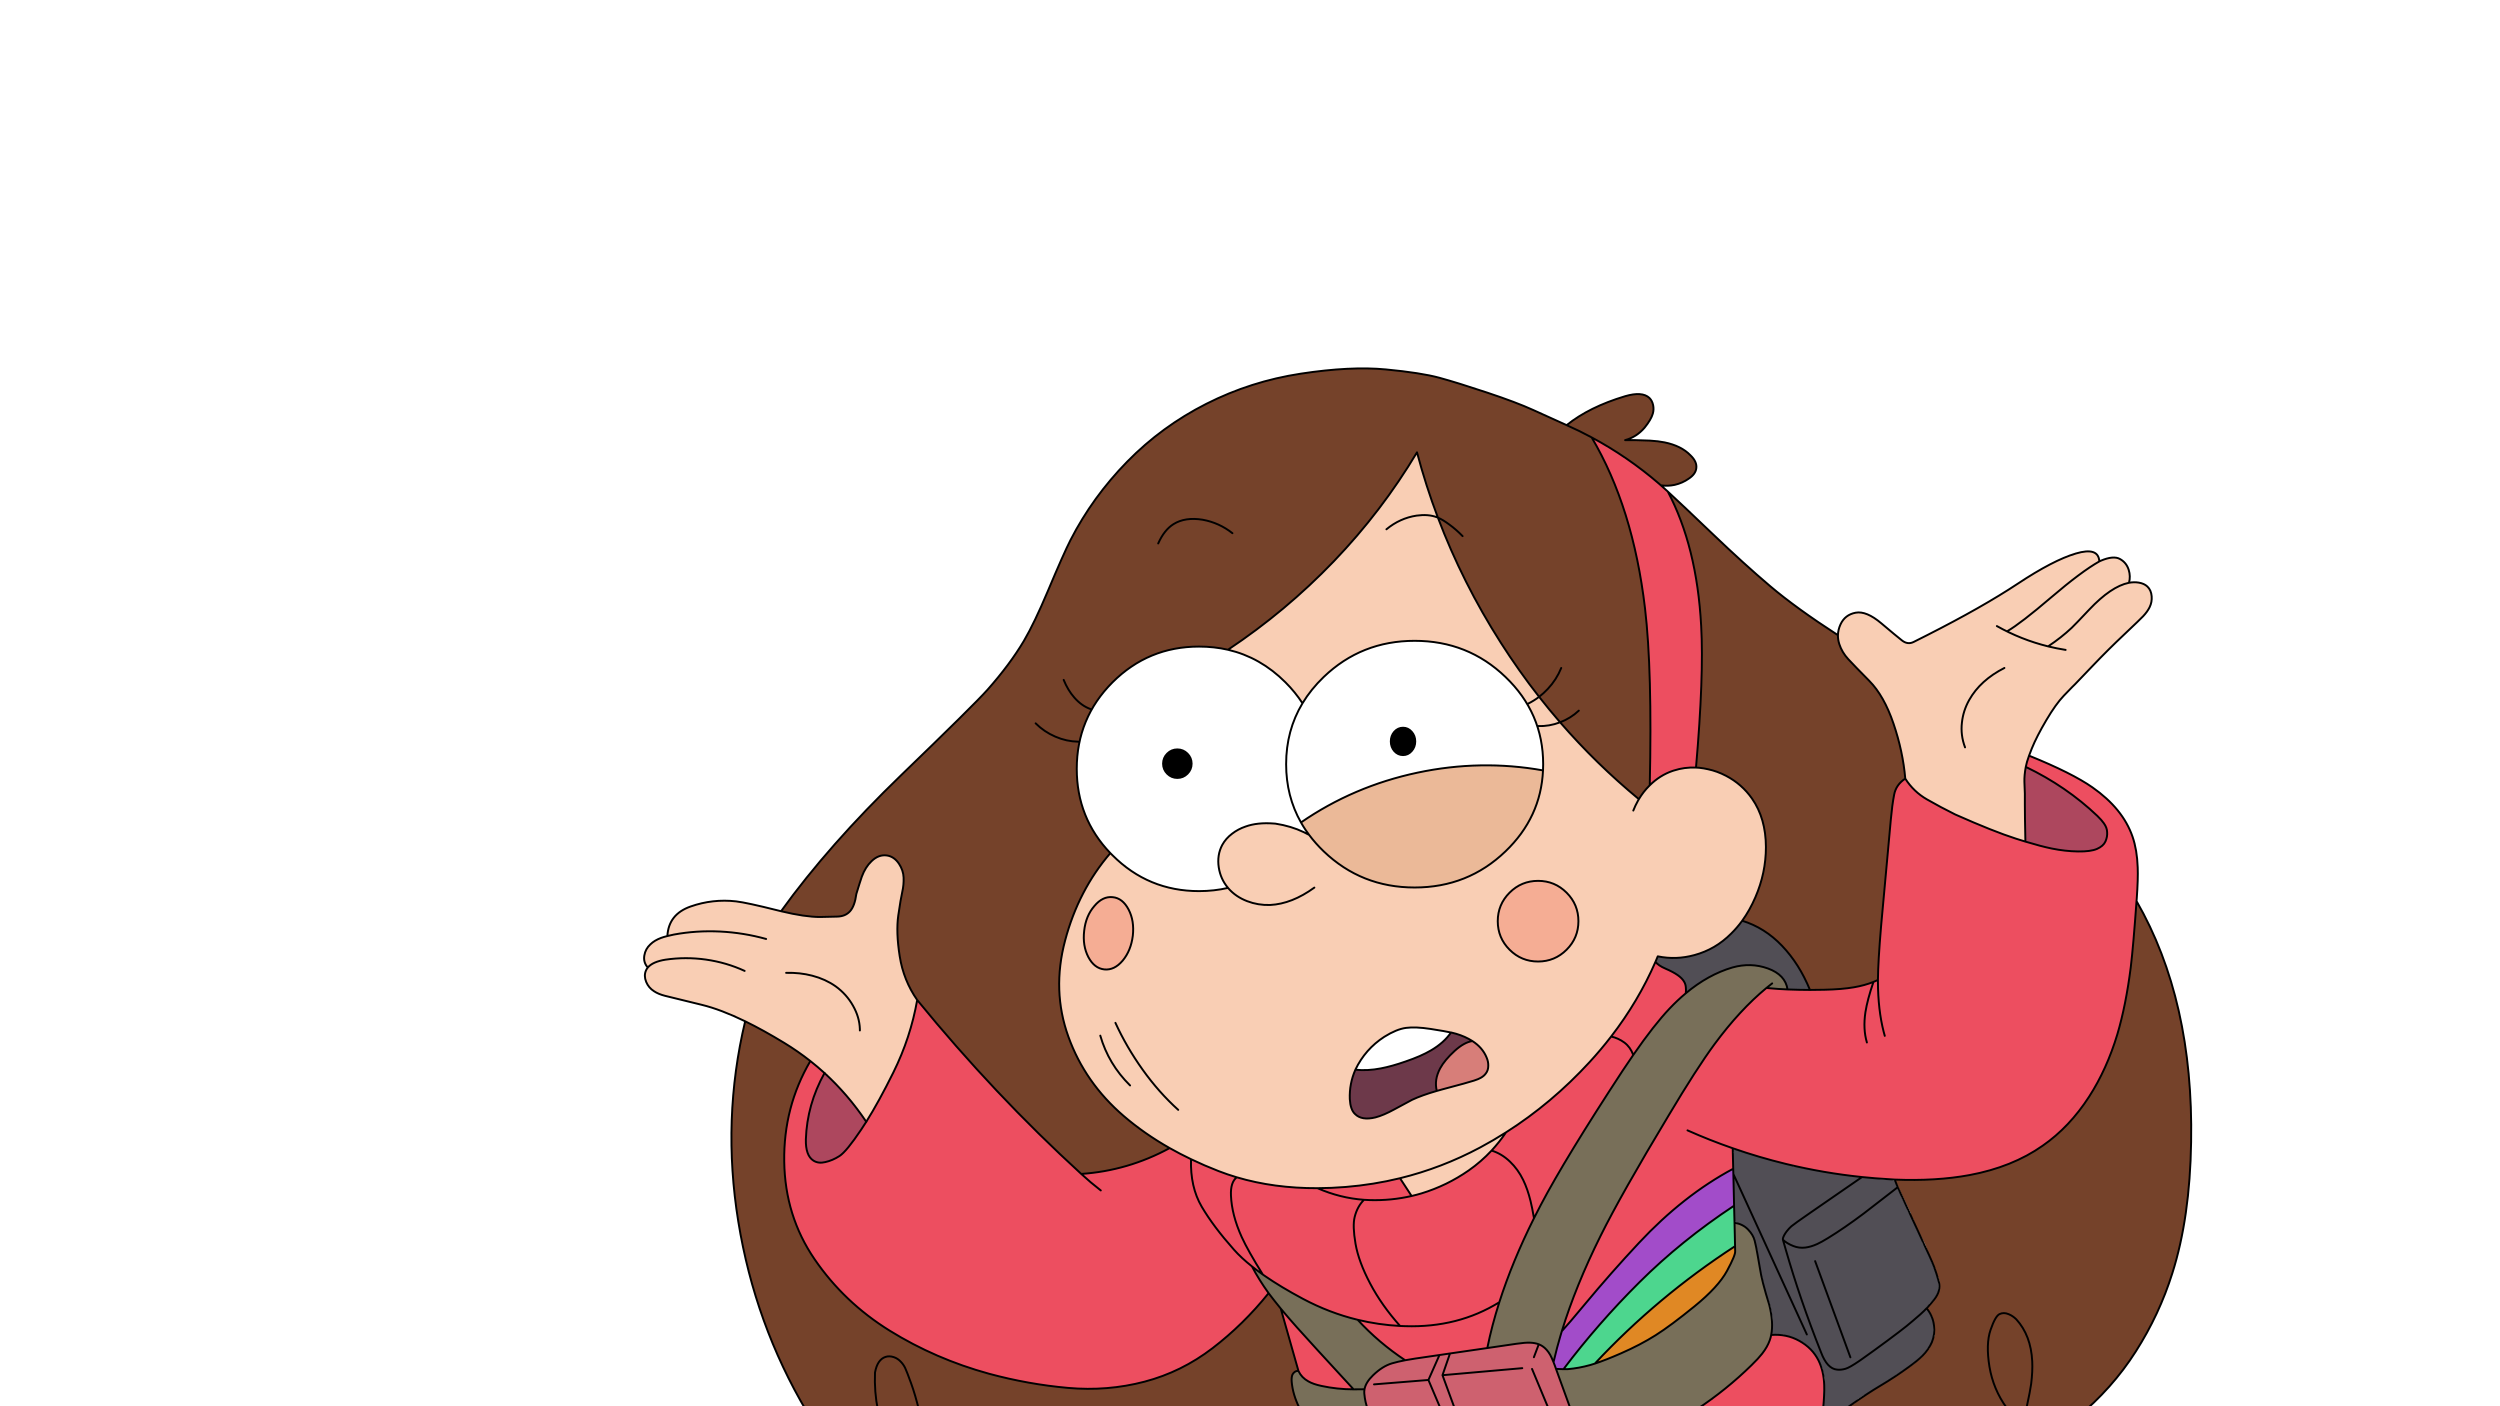 
<svg xmlns="http://www.w3.org/2000/svg" version="1.1" xmlns:xlink="http://www.w3.org/1999/xlink" preserveAspectRatio="none" x="0px" y="0px" width="1280px" height="720px" viewBox="0 0 1280 720">
<rect x="0" y="0" width="1280" height="720" fill="#333333" stroke="none"/>
<defs>
<g id="Layer2_0_FILL">
<path fill="#FFFFFF" stroke="none" d="
M 1280 720
L 1280 0 0 0 0 720 1280 720 Z"/>
</g>

<g id="Layer1_0_FILL">
<path fill="#AD475E" stroke="none" d="
M 422.15 549.4
Q 413.2 565.5 412.6 583.35 412.4 591.65 416.5 594.25 419.05 595.85 422.5 595 426.196 594.205 429.8 591.9 433.41 589.583 440.95 578.25 442.228 576.403 443.5 574.35 434.133 560.368 422.15 549.4
M 1063.9 435.95
Q 1070.468 436.054 1073.7 434.6 1076.931 433.195 1078 430.8 1079.056 428.402 1078.85 426 1078.8 423.8 1077.2 421.55 1076.15 420 1073.85 417.75 1058 402.65 1037.2 392.65 1036.393 397.026 1036.5 400.35 1036.704 406.14 1036.7 406.35 1036.736 406.569 1036.7 411.95 1036.717 417.375 1037 430.9 1045.124 433.356 1050.5 434.45 1057.394 435.85 1063.9 435.95 Z"/>

<path fill="#F9CEB4" stroke="none" d="
M 454.1 438
Q 449.85 437.4 446.2 440.95 443.05 443.95 441.25 448.85 440.25 451.75 438.45 457.7 437.634 463.864 435.2 466.55 432.812 469.24 428.5 469.3 424.246 469.353 419.85 469.5 412.148 469.5 399.9 466.55 399.11 466.353 398.3 466.15 382.4 462.15 376.85 461.5 364.9 460.154 353.6 464.1 342.291 468.097 341.7 479.25 339.782 479.729 338.5 480.2 335.1 481.45 333 483.5 330.45 485.85 329.9 489.2 329.3 492.75 331.65 495.35 331.106 496.062 330.75 496.85 329.55 499.55 330.85 502.75 332.1 505.75 334.85 507.5 337.1 509 340.45 509.85 342.294 510.305 359.3 514.45 369.089 516.859 381.5 522.9 390.796 527.424 401.55 533.95 408.548 538.24 414.9 543.25 418.634 546.2 422.15 549.4 434.133 560.368 443.5 574.35 450.011 564.006 457.4 549.05 466.25 531.186 469.6 512 462.588 501.948 460.65 489.6 458.698 477.249 459.9 468.65 461.163 460.113 461.95 456.55 462.786 453.036 462.65 449.3 462.504 445.605 460.25 442.2 457.8 438.55 454.1 438
M 725.5 231.6
Q 707.5 261.75 682.9 287.4 658.31 312.989 628.7 332.65 645.318 336.518 658.15 349.35 663.217 354.417 666.85 360.05 671.205 352.89 677.75 346.6 697.05 328.1 724.3 328.1 751.55 328.1 770.8 346.6 790.1 365.1 790.1 391.25 790.1 392.86 790 394.45 788.911 418.539 770.8 435.9 751.55 454.4 724.3 454.4 697.05 454.4 677.75 435.9 673.558 431.872 670.25 427.45 668.956 426.757 667.6 426.1 661.086 422.949 653 421.7 652.621 421.666 652.25 421.65 643.781 420.997 637.7 423.2 633.9 424.5 630.85 426.85 627.6 429.3 625.8 432.6 623.05 437.75 624 444.1 624.925 450.089 628.75 454.6 621.664 456.25 613.9 456.25 587.95 456.25 569.6 437.9 569.048 437.348 568.5 436.8 552.192 455.746 545.35 481.45 538.506 507.203 547 530.8 555.545 554.399 575.35 571.4 585.89 580.451 598.85 587.8 604.137 590.793 609.8 593.5 616.538 596.735 623.85 599.55 628.434 601.355 633.2 602.75 652.281 608.427 674.55 608.35 681.626 608.327 689 607.7 703.227 606.569 716.8 603.25
L 722.75 612.35
Q 725.321 611.758 727.85 611 740.8 607.05 752 599.25 758.359 594.793 763.65 589.1 767.685 584.778 771.1 579.75 794.411 564.956 813.85 543.75 819.737 537.398 824.9 530.7 838.783 512.708 847.6 492.45 848.194 491.053 848.75 489.65 858.18 491.576 867.55 489 878.3 486.1 886.35 478 889.37 475.039 891.95 471.5 891.974 471.46 892 471.4 895.876 466.075 898.75 459.4 904.15 446.95 904.15 433.7 904.1 419 897.05 408.9 891.85 401.45 883.7 397.2 879.2 394.85 874.5 393.85 872.3 393.35 870 393.1 869.175 393.027 868.35 393 862.454 392.743 857.05 394.5 856.7 394.6 856.4 394.7 849.844 396.951 844.65 402.05 844.563 402.186 844.45 402.3 841.358 405.392 839.1 409.15 817.223 391.098 798.75 369.8 793.245 363.444 788 356.75 777.644 343.537 768.45 329.15 748.831 298.43 736.2 265 730.011 248.64 725.5 231.6
M 808.15 471.65
Q 808.15 480.2 802.1 486.25 796.05 492.3 787.5 492.3 778.95 492.3 772.9 486.25 766.85 480.2 766.85 471.65 766.85 463.1 772.9 457.05 778.95 451 787.5 451 796.05 451 802.1 457.05 808.15 463.1 808.15 471.65
M 708.75 530.85
Q 715.055 526.903 719.9 526.25 724.784 525.637 732.5 526.8 740.224 528.023 742.9 528.65
L 742.9 528.6
Q 743.006 528.643 743.05 528.65 748.066 529.801 751.95 531.9 752.958 532.434 753.85 533 759.019 536.337 761.1 541.35 762.05 543.5 762 545.65 762 548 760.75 549.6 759.8 550.95 758.05 551.9 756.9 552.55 754.75 553.25 752.1 554.15 738.7 557.7 737.128 558.123 735.65 558.55 727.916 560.789 723 563.1
L 713.8 568.05
Q 708.3 571.05 704.25 572.1 697.2 573.85 693.75 570.35 691.4 568.15 691.1 562.75 690.799 554.888 693.95 547.7 699 537.15 708.75 530.85
M 580 479.1
Q 579.05 486.75 574.8 491.85 570.55 496.85 565.45 496.35 560.3 495.8 557.25 490.05 554.2 484.2 555.1 476.55 555.95 468.9 560.3 463.9 564.55 458.8 569.7 459.35 574.8 459.85 577.85 465.7 580.85 471.45 580 479.1
M 1074.85 287.45
Q 1074.458 279.941 1062.8 283.4 1051.198 286.855 1033.1 298.85 1014.997 310.839 986.6 325.25 982.771 327.208 979.75 328.7 976.719 330.195 973.8 327.9 970.886 325.606 963.25 319.15 955.602 312.682 950.1 313.7 944.604 314.732 942.3 319.7 941.085 322.438 941 325.2 940.975 327.508 941.75 329.85 943.096 333.997 946.3 337.45 949.511 340.959 957.05 348.6 964.635 356.243 969.45 370.5 974.316 384.747 975.5 398.65 979.754 405.353 986.6 409.3 993.485 413.245 1001.05 417 1020.749 425.753 1032.15 429.4 1034.698 430.205 1037 430.9 1036.717 417.375 1036.7 411.95 1036.736 406.569 1036.7 406.35 1036.704 406.14 1036.5 400.35 1036.393 397.026 1037.2 392.65 1037.596 390.44 1038.85 386.9 1039.488 385.198 1040.3 383.2 1042.806 377.025 1047.7 368.7 1052.566 360.499 1056.65 356.2 1060.737 351.949 1060.95 351.75 1061.167 351.607 1062.35 350.35 1063.585 349.138 1071.45 340.85 1079.354 332.604 1087.7 324.75 1096.05 316.85 1097.3 315.5 1099.5 313.15 1100.6 310.9 1101.9 308.25 1101.65 305.3 1101.4 302.15 1099.45 300.3 1097.8 298.75 1095.05 298.3 1092.699 297.908 1090.05 298.35 1090.927 295.071 1089.9 291.75 1088.741 288.047 1085.4 286.2 1082.053 284.351 1075.6 287.1 1075.222 287.265 1074.85 287.45 Z"/>

<path fill="#75422A" stroke="none" d="
M 954 714.95
Q 953.1 715.65 952.55 715.95 951.65 716.4 951.2 716.6 951.066 716.68 950.95 716.75 950.512 717.238 950.25 717.5 950.156 717.594 950 717.7 949.865 718.001 949.8 718.25
L 947.55 719.45
Q 946.015 720.541 944.4 721.7
L 1063.4 725.8
Q 1081.4 711 1093.5 692 1105.6 673.05 1112.25 651.85 1121.25 623.45 1121.85 584.75 1123.149 512.089 1093.9 461.35 1092.273 484.178 1090.95 495.2 1088.5 514.6 1084.1 529.5 1078.7 547.4 1069.65 561.45 1059.6 577.05 1045.85 586.6 1030.3 597.55 1008.35 601.65 991.298 604.806 970.1 603.95
L 978.3 621.15
Q 978.158 621.799 978.45 622.5 978.461 622.529 978.45 622.55 978.62 622.917 979 623.45 979.198 623.7 979.45 624 979.75 624.5 979.9 625.15 981.2 628.8 983.05 632.15
L 985.35 636.35
Q 986.05 637.8 986.5 639.15
L 987.15 641.2
Q 987.395 641.924 987.65 642.55 987.629 642.721 987.6 642.85 987.853 643.433 988.1 644.1 988.232 644.23 988.35 644.3 988.777 645.281 989.2 646 989.495 646.464 989.75 646.75 989.757 647.643 990.35 648.55 990.85 649.45 990.9 649.6
L 990.95 650.5
Q 991.05 651.4 991.9 653.05 992.8 654.7 992.9 655.6 993 656.15 993 657.15
L 993.2 659.05
Q 993.259 659.793 993.3 660.2 993.318 660.225 993.3 660.25 992.714 660.978 992.2 661.75 992.133 661.964 992.05 662.15 991.7 663 990.95 664.05 990.767 664.444 990.6 664.85
L 990.15 665.8
Q 989.9 666.2 989.2 666.8
L 988.2 667.75
Q 987.45 668.5 987.3 668.75 986.85 669.35 986.95 670.05 987.05 670.65 987.85 671.65
L 988.25 672.5
Q 988.45 672.85 988.95 673.4 989.3 673.95 989.45 674.65 990.6 678.4 990.45 682.2 990.398 683.219 990.5 683.9 990.355 684.139 990.2 684.45 989.975 684.953 989.7 685.6 989.383 686.987 988.8 688.05 988.72 688.201 988.6 688.35 988.271 689.253 987.9 690.25
L 987.85 690.3
Q 987.636 690.441 987.25 690.75
L 986.4 691.55
Q 985.7 692.25 985.05 693.15 984.6 693.7 984.4 694.15 984.331 694.338 984.3 694.5 983.519 695.121 982.3 696.25 980.8 697.6 980.1 698.15 978.6 699.35 977.3 700.1
L 963.5 708.9
Q 963.269 709.025 963.05 709.15 961.35 710.45 960.4 710.95
L 959.6 711.4 958.9 711.95
Q 958.1 712.5 956.45 713.45 954.75 714.4 954 714.95
M 655.75 670
Q 652.435 665.967 649.5 662.1 636.615 678.168 620.75 690.3 604.936 702.439 585.95 707.4 567.017 712.409 546.75 710.6 526.544 708.797 506.35 703.35 478.896 695.799 455.5 681.3 432.163 666.803 417.05 644.7 401.933 622.596 401.5 594.7 401.115 566.804 414.9 543.25 408.548 538.24 401.55 533.95 390.796 527.424 381.5 522.9 369.526 573.162 378 625.4 386.5 677.9 413.05 722.7
L 665.35 721
Q 661.9 714 661.35 707.5 661.15 705.2 661.75 703.75 662.25 702.85 663 702.35 663.85 701.8 664.8 701.95
L 655.75 670
M 854.1 251.85
Q 853.995 251.754 853.9 251.65 868.8 279.75 871 320.5 872.431 346.108 868.35 393 869.175 393.027 870 393.1 872.3 393.35 874.5 393.85 879.2 394.85 883.7 397.2 891.85 401.45 897.05 408.9 904.1 419 904.15 433.7 904.15 446.95 898.75 459.4 895.876 466.075 892 471.4 903.518 474.95 912.35 484.2 921.244 493.5 926.7 506.85 930.437 506.844 934.1 506.75 943.1 506.55 949.15 505.5 954.687 504.549 959.2 502.75 960.388 502.274 961.5 501.75 961.572 492.402 963.1 474.35 966.5 437.85 968.1 419.6 968.746 412.355 969.8 406.85 970.785 401.741 975.5 398.65 974.316 384.747 969.45 370.5 964.635 356.243 957.05 348.6 949.511 340.959 946.3 337.45 943.096 333.997 941.75 329.85 940.975 327.508 941 325.2 919.635 311.379 906.3 300.1 893.012 288.816 877 273.5 861.046 258.245 854.1 251.85
M 709.55 189.15
Q 691.515 187.432 665.95 191.3 640.429 195.222 617.65 206.75 594.868 218.283 577.15 236.35 559.444 254.405 548.1 276.5 544.65 283.25 536.55 302.5 529.6 319 524.25 328.1 517.15 340.1 505.6 353.15 498.549 361.047 461.45 396.8 424.352 432.609 399.9 466.55 412.148 469.5 419.85 469.5 424.246 469.353 428.5 469.3 432.812 469.24 435.2 466.55 437.634 463.864 438.45 457.7 440.25 451.75 441.25 448.85 443.05 443.95 446.2 440.95 449.85 437.4 454.1 438 457.8 438.55 460.25 442.2 462.504 445.605 462.65 449.3 462.786 453.036 461.95 456.55 461.163 460.113 459.9 468.65 458.698 477.249 460.65 489.6 462.588 501.948 469.6 512 509.07 560.366 553.6 601.05 577.475 599.43 598.85 587.8 585.89 580.451 575.35 571.4 555.545 554.399 547 530.8 538.506 507.203 545.35 481.45 552.192 455.746 568.5 436.8 551.3 418.817 551.3 393.65 551.3 367.7 569.6 349.35 587.95 331.05 613.9 331.05 621.654 331.05 628.7 332.65 658.31 312.989 682.9 287.4 707.5 261.75 725.5 231.6 730.011 248.64 736.2 265 748.831 298.43 768.45 329.15 777.644 343.537 788 356.75 793.245 363.444 798.75 369.8 817.223 391.098 839.1 409.15 841.358 405.392 844.45 402.3 844.563 402.186 844.65 402.05 845.996 343.175 842.25 311.5 836.15 259.75 814.9 223.95 833.346 233.814 849.45 247.7 849.911 248.092 850.35 248.45 853.841 249.017 857.45 248.25 861.4 247.35 864.6 245.1 868.15 242.75 868.5 239.75 868.95 236.4 865.5 233.1 860.8 228.25 852.25 226.5 849.05 225.85 844.85 225.6 843.7 225.55 837.35 225.35
L 832.05 225.35
Q 837.911 223.77 842 219 845.4 214.8 846.25 211.75 846.85 209.6 846.4 207.45 845.95 205.2 844.5 203.75 840.85 200.3 832.1 202.85 813.708 208.358 802.1 217.65 793.325 213.72 784.95 209.9 776.408 206.002 761.35 201 746.347 195.993 736.95 193.4 727.591 190.866 709.55 189.15 Z"/>

<path fill="#E08824" stroke="none" d="
M 888.4 640.5
L 888.35 638.05
Q 848.6 663.85 816.55 698.15 821.854 696.453 829.9 692.9 839.937 688.539 847.7 683.6 855.453 678.718 867.6 668.8 879.757 658.933 884.2 650.7 888.679 642.468 888.4 640.5 Z"/>

<path fill="#ED4E60" stroke="none" d="
M 911.05 683.45
Q 910.201 683.605 909.75 683.65 908.8 683.85 908.25 683.65 908.007 683.569 907.8 683.45 907.326 683.462 906.85 683.5 906.567 684.941 906.1 686.25 904.9 689.65 902.2 693.1 900.3 695.55 896.75 699 883.95 711.55 868.75 721.6
L 933.4 721.6
Q 933.474 720.862 933.55 720.15
L 933.55 720.1 933.5 720.05 933.4 719.8 933.3 719.4 933.25 719.35 933.3 718.9
Q 933.35 718.9 933.35 718.85
L 933.3 718.65
Q 933.5 718.65 933.35 718.5
L 933.45 718.4
Q 933.546 718.066 933.7 717.85 933.566 717.407 933.5 716.65 933.35 714.5 933.75 712.25 933.975 711.276 934 710.65 934.027 709.873 934 709.15 933.75 702 931.1 696.6 930.438 695.277 929.6 694.05 928.823 692.873 927.85 691.8 925.176 688.694 921.3 686.55 919.695 685.65 918 685 917.816 684.954 917.6 684.9 916.324 684.529 915.6 684.2 913.39 683.643 911.05 683.45
M 656.55 670.95
Q 656.151 670.471 655.75 670
L 664.8 701.95
Q 666.4 705.35 669.85 707.25 672.35 708.7 676.6 709.6 684.605 711.344 693.05 711.35
L 674.35 691
Q 662.35 677.95 656.55 670.95
M 854.85 516.35
Q 858.916 512.07 863.1 508.55 863.109 507.952 863.15 507.6 863.259 507.203 863.15 505.55 863.043 503.895 862.25 502.6 861.254 500.849 858.9 499.2 856.587 497.602 852.8 495.95 849.018 494.347 847.6 492.45 838.783 512.708 824.9 530.7 819.737 537.398 813.85 543.75 794.411 564.956 771.1 579.75 767.685 584.778 763.65 589.1 758.359 594.793 752 599.25 740.8 607.05 727.85 611 725.321 611.758 722.75 612.35
L 716.8 603.25
Q 703.227 606.569 689 607.7 681.626 608.327 674.55 608.35 652.281 608.427 633.2 602.75 628.434 601.355 623.85 599.55 616.538 596.735 609.8 593.5 604.137 590.793 598.85 587.8 577.475 599.43 553.6 601.05 509.07 560.366 469.6 512 466.25 531.186 457.4 549.05 450.011 564.006 443.5 574.35 442.228 576.403 440.95 578.25 433.41 589.583 429.8 591.9 426.196 594.205 422.5 595 419.05 595.85 416.5 594.25 412.4 591.65 412.6 583.35 413.2 565.5 422.15 549.4 418.634 546.2 414.9 543.25 401.115 566.804 401.5 594.7 401.933 622.596 417.05 644.7 432.163 666.803 455.5 681.3 478.896 695.799 506.35 703.35 526.544 708.797 546.75 710.6 567.017 712.409 585.95 707.4 604.936 702.439 620.75 690.3 636.615 678.168 649.5 662.1 644.589 655.223 640.95 648.35 643.572 650.463 646.55 652.55 646.9 652.801 647.2 653 647.389 653.139 647.55 653.25 655.87 659.008 667.1 665 680.629 672.207 695.1 675.7 705.883 687.461 719.45 696.45 721.83 695.989 724.5 695.6
L 761.5 690.2
Q 763.829 678.724 767.65 666.75 774.278 645.979 785.4 623.7 787.102 620.324 788.9 616.9 801.6 592.75 830.75 548.25 833.573 543.975 836.2 540.15 846.918 524.682 854.85 516.35
M 850.35 248.45
Q 849.911 248.092 849.45 247.7 833.346 233.814 814.9 223.95 836.15 259.75 842.25 311.5 845.996 343.175 844.65 402.05 849.844 396.951 856.4 394.7 856.7 394.6 857.05 394.5 862.454 392.743 868.35 393 872.431 346.108 871 320.5 868.8 279.75 853.9 251.65 852.141 250.04 850.35 248.45
M 1038.85 386.9
Q 1037.596 390.44 1037.2 392.65 1058 402.65 1073.85 417.75 1076.15 420 1077.2 421.55 1078.8 423.8 1078.85 426 1079.056 428.402 1078 430.8 1076.931 433.195 1073.7 434.6 1070.468 436.054 1063.9 435.95 1057.394 435.85 1050.5 434.45 1045.124 433.356 1037 430.9 1034.698 430.205 1032.15 429.4 1020.749 425.753 1001.05 417 993.485 413.245 986.6 409.3 979.754 405.353 975.5 398.65 970.785 401.741 969.8 406.85 968.746 412.355 968.1 419.6 966.5 437.85 963.1 474.35 961.572 492.402 961.5 501.75 960.388 502.274 959.2 502.75 954.687 504.549 949.15 505.5 943.1 506.55 934.1 506.75 930.437 506.844 926.7 506.85 921.048 506.833 915.2 506.6 910.616 506.425 904.4 505.85 890.72 517.169 877.85 534.6 868.7 547 854.35 571.1 830.2 611.2 819.45 632.85 806.754 658.386 799.65 681.55 803.029 677.912 811.55 667.6 824.8 651.7 839.15 636.35 861.85 612.05 887.4 598.4
L 887.25 592.1 887.2 591.15 887.15 588.95 887.15 588.8
Q 887.15 588.721 887.15 588.65
L 887.15 587.9
Q 888.125 588.24 889.1 588.55 889.283 588.571 889.4 588.6 889.591 588.664 889.65 588.75 893.051 589.914 896.45 590.95 899.33 591.787 902.35 592.7
L 904.65 593.35
Q 905.816 593.703 906.95 594
L 907.75 594.25
Q 910.619 594.999 913.45 595.7 914.889 595.991 915.6 596.2 915.685 596.233 915.75 596.25 921.104 597.538 926.45 598.6
L 927.15 598.6
Q 927.85 598.6 928.15 598.65 928.95 598.8 929.5 599.15 929.537 599.175 929.55 599.2 932.171 599.686 934.75 600.1
L 938.7 600.75
Q 939.106 600.812 939.5 600.85
L 944.1 601.55
Q 948.722 602.171 953.35 602.65
L 953.4 602.65
Q 956.45 602.75 958.05 603
L 959.05 603.2
Q 963.084 603.524 967.1 603.75 968.44 603.822 970.1 603.95 991.298 604.806 1008.35 601.65 1030.3 597.55 1045.85 586.6 1059.6 577.05 1069.65 561.45 1078.7 547.4 1084.1 529.5 1088.5 514.6 1090.95 495.2 1092.273 484.178 1093.9 461.35 1093.966 460.73 1094 460.25 1094.75 449.85 1094.5 444.1 1094.2 435.15 1091.85 428.35 1086.9 414.05 1071.35 403.15 1060.95 395.85 1038.85 386.9 Z"/>

<path fill="#4DD68E" stroke="none" d="
M 800.5 701
Q 801.603 701.038 802.75 701 808.445 700.501 814.15 698.9 815.287 698.59 816.55 698.15 848.6 663.85 888.35 638.05
L 888.05 626.6 888 624.9 887.85 617.9
Q 887.854 617.6 887.85 617.3 860.855 635.161 839.45 656.4 818.087 677.696 800.5 701 Z"/>

<path fill="#786F59" stroke="none" d="
M 796.65 700.85
L 804.25 721.75 868.75 721.6
Q 883.95 711.55 896.75 699 900.3 695.55 902.2 693.1 904.9 689.65 906.1 686.25 906.567 684.941 906.85 683.5 906.944 683.032 907 682.55 906.85 682.171 906.85 681.75 906.85 681.1 907.25 680.6
L 907.25 680.55
Q 907.298 679.908 907.3 679.2
L 907.3 679.2
Q 907.418 674.24 905.85 668.05 905.009 665.352 904.3 662.95 904.292 662.921 904.25 662.9 904.261 662.851 904.25 662.8
L 904.25 662.75
Q 903.649 661.345 903.5 660.75
L 903.25 659.25
Q 901.656 653.293 901.1 649.55 900.971 649.158 900.9 648.9 900.75 648.3 900.7 647.3 900.697 647.267 900.7 647.2 900.266 644.802 899.8 642.15 899.171 638.298 898.4 635.25 898.136 634.205 897.65 633.2
L 897.05 632.3
Q 896.25 631.05 895.75 630.45 895.15 629.75 894 628.9 892.45 627.75 892.1 627.45 891.945 627.317 891.8 627.15 890.123 626.362 888.05 626.05
L 888.05 626.6 888.35 638.05 888.4 640.5
Q 888.679 642.468 884.2 650.7 879.757 658.933 867.6 668.8 855.453 678.718 847.7 683.6 839.937 688.539 829.9 692.9 821.854 696.453 816.55 698.15 815.287 698.59 814.15 698.9 808.445 700.501 802.75 701 801.603 701.038 800.5 701 798.518 701.023 796.65 700.85
M 649.5 662.1
Q 652.435 665.967 655.75 670 656.151 670.471 656.55 670.95 662.35 677.95 674.35 691
L 693.05 711.35
Q 684.605 711.344 676.6 709.6 672.35 708.7 669.85 707.25 666.4 705.35 664.8 701.95 663.85 701.8 663 702.35 662.25 702.85 661.75 703.75 661.15 705.2 661.35 707.5 661.9 714 665.35 721
L 700.5 722.05
Q 698.926 718.138 698.5 713.5 698.431 712.402 698.6 711.3 699.279 707.741 703 704.15 707.858 699.453 712.75 698 715.738 697.154 719.45 696.45 705.883 687.461 695.1 675.7 680.629 672.207 667.1 665 655.87 659.008 647.55 653.25 647.389 653.139 647.2 653 646.9 652.801 646.55 652.55 643.572 650.463 640.95 648.35 644.589 655.223 649.5 662.1
M 887 495.35
Q 874.606 498.98 863.1 508.55 858.916 512.07 854.85 516.35 846.918 524.682 836.2 540.15 833.573 543.975 830.75 548.25 801.6 592.75 788.9 616.9 787.102 620.324 785.4 623.7 774.278 645.979 767.65 666.75 763.829 678.724 761.5 690.2
L 776.5 688
Q 780.95 687.35 783.4 687.45 785.916 687.548 787.85 688.25 788.884 688.678 789.75 689.25 792 690.75 793.7 693.7 794.498 695.151 795.4 697.4 796.241 693.768 797.2 690.05 798.018 687.094 798.9 684.1 799.272 682.836 799.65 681.55 806.754 658.386 819.45 632.85 830.2 611.2 854.35 571.1 868.7 547 877.85 534.6 890.72 517.169 904.4 505.85 910.616 506.425 915.2 506.6 914.129 499.107 905.15 495.85 896.35 492.7 887 495.35 Z"/>

<path fill="#CE616F" stroke="none" d="
M 783.4 687.45
Q 780.95 687.35 776.5 688
L 761.5 690.2 724.5 695.6
Q 721.83 695.989 719.45 696.45 715.738 697.154 712.75 698 707.858 699.453 703 704.15 699.279 707.741 698.6 711.3 698.431 712.402 698.5 713.5 698.926 718.138 700.5 722.05
L 737.5 721.05 793.25 721.1 804.25 721.75 796.65 700.85 796.1 699.25
Q 795.743 698.276 795.4 697.4 794.498 695.151 793.7 693.7 792 690.75 789.75 689.25 788.884 688.678 787.85 688.25 785.916 687.548 783.4 687.45 Z"/>

<path fill="#A24CC9" stroke="none" d="
M 799.65 681.55
Q 799.272 682.836 798.9 684.1 798.018 687.094 797.2 690.05 796.241 693.768 795.4 697.4 795.743 698.276 796.1 699.25
L 796.65 700.85
Q 798.518 701.023 800.5 701 818.087 677.696 839.45 656.4 860.855 635.161 887.85 617.3 887.846 617.107 887.85 616.9
L 887.65 609 887.4 598.4
Q 861.85 612.05 839.15 636.35 824.8 651.7 811.55 667.6 803.029 677.912 799.65 681.55 Z"/>

<path fill="#514E55" stroke="none" d="
M 889.1 588.55
Q 888.967 588.579 888.8 588.6 888.4 588.7 888.2 588.6
L 887.95 588.35
Q 887.65 588.2 887.4 588.35 887.216 588.461 887.15 588.65 887.15 588.721 887.15 588.8
L 887.15 588.95 887.25 589.5
Q 887.4 589.75 887.45 589.8
L 887.6 589.9
Q 887.493 590.076 887.4 590.25 887.256 590.587 887.2 591.15
L 887.25 592.1
Q 887.269 592.347 887.3 592.6 887.6 594.7 887.55 598.15 887.55 602.5 887.6 603.75 887.8 605.95 887.8 607.1 887.773 607.856 887.65 609
L 887.85 616.9
Q 887.846 617.107 887.85 617.3 887.854 617.6 887.85 617.9
L 888 624.9
Q 888.16 625.239 888.35 625.45 888.6 625.75 889.1 626 889.4 626.15 889.95 626.35 890.951 626.714 891.5 626.85 891.639 627.009 891.8 627.15 891.945 627.317 892.1 627.45 892.45 627.75 894 628.9 895.15 629.75 895.75 630.45 896.25 631.05 897.05 632.3
L 897.65 633.2 898.25 634.1
Q 898.4 634.45 898.8 636.5 899.05 637.65 899.65 640
L 899.9 642.45
Q 900.1 643.55 900.55 645.7 900.599 646.041 900.7 647.2 900.697 647.267 900.7 647.3 900.75 648.3 900.9 648.9 900.971 649.158 901.1 649.55 901.261 649.99 901.5 650.6
L 901.75 652.4
Q 901.843 653.022 902.1 653.5 902.149 653.736 902.2 654
L 902.5 655.1
Q 903.15 658.3 903.2 658.8
L 903.25 659.25 903.5 660.75
Q 903.649 661.345 904.25 662.75
L 904.25 662.8
Q 904.261 662.851 904.25 662.9 904.292 662.921 904.3 662.95 905.76 666.437 906.25 668.25 906.7 669.95 907.3 673.45
L 907.45 674.95 907.35 678.9
Q 907.331 679.054 907.3 679.2
L 907.3 679.2
Q 907.298 679.908 907.25 680.55
L 907.25 680.6
Q 906.85 681.1 906.85 681.75 906.85 682.171 907 682.55 907.109 682.756 907.25 682.95 907.488 683.247 907.8 683.45 908.007 683.569 908.25 683.65 908.8 683.85 909.75 683.65 910.201 683.605 911.05 683.45 911.153 683.465 911.25 683.45
L 912.8 683.45
Q 912.902 683.428 913 683.4 913.4 683.55 914.3 683.65 914.65 683.75 915.3 684.1 915.433 684.162 915.6 684.2 916.324 684.529 917.6 684.9 917.816 684.954 918 685 919.301 685.347 919.95 685.65 920.8 686.05 922.35 687
L 923.75 687.7
Q 924.05 687.9 925.05 688.75 926.552 690.192 927.85 691.8 928.823 692.873 929.6 694.05 930.598 695.436 931.45 696.9 931.561 697.132 931.65 697.3 931.793 697.836 932.1 698.45 932.35 699.05 932.9 700.15 933.2 700.85 933.4 702.2 933.65 703.7 933.8 704.25 934.1 705.15 934.15 705.6 934.3 706.6 934 708.55
L 934.05 710.3
Q 934.05 710.463 934 710.65 933.975 711.276 933.75 712.25 933.35 714.5 933.5 716.65 933.566 717.407 933.7 717.85 933.546 718.066 933.45 718.4
L 933.35 718.5
Q 933.5 718.65 933.3 718.65
L 933.35 718.85
Q 933.35 718.9 933.3 718.9
L 933.25 719.35 933.3 719.4 933.4 719.8 933.5 720.05 933.55 720.1 933.55 720.15 933.6 720.2 933.65 720.45 933.8 720.8
Q 933.8 720.95 933.95 720.95
L 934.05 721.15 934.2 721.3 934.4 721.45
Q 934.9 721.8 935.6 721.8 936.041 721.732 936.4 721.55
L 942.35 721.5
Q 943.7 721.5 944.3 721.3 944.65 721.2 945.5 720.65
L 948.5 718.8
Q 949.533 718.112 950 717.7 950.156 717.594 950.25 717.5 950.512 717.238 950.95 716.75 951.173 716.511 951.45 716.2 951.7 716 953.05 715.2 953.508 714.935 953.8 714.65 954.27 714.544 954.9 714.15
L 959.6 711.4 960.4 710.95
Q 961.35 710.45 963.05 709.15
L 969.2 705.25 970.95 703.9 971.6 703.5
Q 971.869 703.334 972.05 703.1 972.264 703.08 972.45 703 972.95 702.75 973.65 702.25 974.05 702 974.8 701.4 975.15 701.15 976.6 700.3 978.75 699 982.4 695.65
L 984.5 693.6
Q 985.3 692.7 986.7 690.85 988.057 689.246 988.6 688.35 988.72 688.201 988.8 688.05 989.383 686.987 989.7 685.6 989.856 684.957 989.95 684.25 990.1 682.85 990.05 680.25 989.95 677.75 989.8 677.05
L 989.1 674.85
Q 988 672.15 986.6 669.75 986.4 669.45 986.45 669.25 986.5 669.1 986.95 668.75 987.809 668.249 988 667.45 988.733 666.926 989.55 665.75 990 665.2 990.95 664.05 991.7 663 992.05 662.15 992.133 661.964 992.2 661.75 992.996 659.602 992.4 656.3 991.8 653 989.85 648.3 988.829 645.818 988.1 644.1 987.853 643.433 987.6 642.85 986.827 640.88 986.7 640.5 986.05 638.6 985.5 637.9 984.8 637.2 984.55 636.75 984.3 636.3 983.95 634.7 983.7 633.7 982.95 632.45 982.1 631 981.7 630.25 980.9 628.65 979.65 624.9 979.312 624.044 979 623.45 978.62 622.917 978.45 622.55 978.4 622.461 978.3 622.35 978.306 622.103 978.2 621.8 977.85 620.85 976.95 620.55 976.5 618.25 975.25 616.05 974.15 614.25 973.75 613.25 973.55 612.5 973.4 612.1 973.2 611.4 972.95 610.95 972.05 609.7 971.75 609 971.6 608.4 971.5 608.1 971.35 607.6 971.15 607.25 970.9 606.9 970.85 606.7 970.8 606.6 970.8 606.05 970.8 604.75 969.65 604.35 969.25 604.15 967.95 604.15
L 965.85 604
Q 962.05 603.7 960.25 603.4
L 959.05 603.2 958.05 603
Q 956.45 602.75 953.4 602.65
L 953.35 602.65
Q 950.188 602.498 948.7 602.3
L 944.1 601.55 939.5 600.85
Q 939.106 600.812 938.7 600.75
L 934.75 600.1 930.85 599.55
Q 930.194 599.406 929.75 599.3 929.663 599.261 929.55 599.2 929.537 599.175 929.5 599.15 928.95 598.8 928.15 598.65 927.85 598.6 927.15 598.6
L 926.45 598.6 926.4 598.6
Q 926.201 598.6 926 598.6 925.682 598.498 925.25 598.45 924.2 598.35 923.7 598.25 923.25 598.2 922.35 597.9 921.45 597.6 920.95 597.5
L 919.55 597.4
Q 918.7 597.3 917.55 596.9 916.421 596.509 915.75 596.25 915.685 596.233 915.6 596.2 914.889 595.991 913.45 595.7 913.203 595.657 912.9 595.6 911.1 595.25 910.2 594.95
L 907.75 594.25 906.95 594
Q 905.816 593.703 904.65 593.35
L 902.35 592.7
Q 899.33 591.787 896.45 590.95 895.241 590.627 894.05 590.3 892.6 589.9 892.4 589.8 890.8 589.25 890.65 589.25 890.278 589.22 889.95 589.3 889.859 589.258 889.75 589.2
L 889.75 588.9
Q 889.732 588.828 889.65 588.75 889.591 588.664 889.4 588.6 889.283 588.571 889.1 588.55
M 912.35 484.2
Q 903.518 474.95 892 471.4 891.974 471.46 891.95 471.5 889.37 475.039 886.35 478 878.3 486.1 867.55 489 858.18 491.576 848.75 489.65 848.194 491.053 847.6 492.45 849.018 494.347 852.8 495.95 856.587 497.602 858.9 499.2 861.254 500.849 862.25 502.6 863.043 503.895 863.15 505.55 863.259 507.203 863.15 507.6 863.109 507.952 863.1 508.55 874.606 498.98 887 495.35 896.35 492.7 905.15 495.85 914.129 499.107 915.2 506.6 921.048 506.833 926.7 506.85 921.244 493.5 912.35 484.2 Z"/>

<path fill="#EBB998" stroke="none" d="
M 790 394.45
Q 758.136 388.735 725.75 395.6 693 402.55 666.1 421.1 667.158 422.975 668.35 424.8 669.283 426.158 670.25 427.45 673.558 431.872 677.75 435.9 697.05 454.4 724.3 454.4 751.55 454.4 770.8 435.9 788.911 418.539 790 394.45 Z"/>

<path fill="#F5AD94" stroke="none" d="
M 574.8 491.85
Q 579.05 486.75 580 479.1 580.85 471.45 577.85 465.7 574.8 459.85 569.7 459.35 564.55 458.8 560.3 463.9 555.95 468.9 555.1 476.55 554.2 484.2 557.25 490.05 560.3 495.8 565.45 496.35 570.55 496.85 574.8 491.85
M 802.1 486.25
Q 808.15 480.2 808.15 471.65 808.15 463.1 802.1 457.05 796.05 451 787.5 451 778.95 451 772.9 457.05 766.85 463.1 766.85 471.65 766.85 480.2 772.9 486.25 778.95 492.3 787.5 492.3 796.05 492.3 802.1 486.25 Z"/>

<path fill="#D77E79" stroke="none" d="
M 761.1 541.35
Q 759.019 536.337 753.85 533 749.65 533.65 744.85 538 739.65 542.75 737.35 547 734.2 552.95 735.65 558.55 737.128 558.123 738.7 557.7 752.1 554.15 754.75 553.25 756.9 552.55 758.05 551.9 759.8 550.95 760.75 549.6 762 548 762 545.65 762.05 543.5 761.1 541.35 Z"/>

<path fill="#6D394A" stroke="none" d="
M 707.1 547
Q 700.2 548.35 693.95 547.7 690.799 554.888 691.1 562.75 691.4 568.15 693.75 570.35 697.2 573.85 704.25 572.1 708.3 571.05 713.8 568.05
L 723 563.1
Q 727.916 560.789 735.65 558.55 734.2 552.95 737.35 547 739.65 542.75 744.85 538 749.65 533.65 753.85 533 752.958 532.434 751.95 531.9 748.066 529.801 743.05 528.65 742.993 528.65 742.9 528.65 739.309 533.903 732.65 537.8 727.55 540.8 719.6 543.5 712.6 545.95 707.1 547 Z"/>
</g>

<g id="Layer0_0_FILL">
<path fill="#000000" stroke="none" d="
M 597.65 385.85
Q 595.5 388 595.5 391 595.5 394 597.65 396.15 599.8 398.3 602.8 398.3 605.8 398.3 607.95 396.15 610.1 394 610.1 391 610.1 388 607.95 385.85 605.8 383.7 602.8 383.7 599.8 383.7 597.65 385.85
M 722.75 384.55
Q 724.6 382.5 724.6 379.6 724.6 376.7 722.75 374.65 720.95 372.6 718.35 372.6 715.75 372.6 713.9 374.65 712.1 376.7 712.1 379.6 712.1 382.5 713.9 384.55 715.75 386.6 718.35 386.6 720.95 386.6 722.75 384.55 Z"/>
</g>

<path id="Layer1_0_1_STROKES" stroke="#000000" stroke-width="1" stroke-linejoin="round" stroke-linecap="round" fill="none" d="
M 422.15 549.4
Q 434.133 560.368 443.525 574.35"/>

<path id="Layer0_0_1_STROKES" stroke="#000000" stroke-width="1" stroke-linejoin="round" stroke-linecap="round" fill="none" d="
M 470.65 722.55
Q 470.621 722.431 470.6 722.3
L 413.05 722.7
Q 386.5 677.9 378 625.4 369.526 573.162 381.525 522.9 369.089 516.859 359.325 514.475 342.294 510.305 340.45 509.85 337.1 509 334.85 507.5 332.1 505.75 330.85 502.75 329.55 499.55 330.75 496.85 331.106 496.062 331.675 495.375 329.3 492.75 329.9 489.2 330.45 485.85 333 483.5 335.1 481.45 338.5 480.2 339.782 479.729 341.7 479.25 342.291 468.097 353.6 464.125 364.9 460.154 376.85 461.5 382.4 462.15 398.3 466.15 399.11 466.353 399.9 466.55 424.352 432.609 461.45 396.825 498.549 361.047 505.6 353.15 517.15 340.1 524.25 328.1 529.6 319 536.55 302.5 544.65 283.25 548.1 276.5 559.444 254.405 577.15 236.35 594.868 218.283 617.65 206.75 640.429 195.222 665.975 191.325 691.515 187.432 709.55 189.15 727.591 190.866 736.975 193.425 746.347 195.993 761.375 201 776.408 206.002 784.95 209.9 793.325 213.72 802.125 217.675 813.708 208.358 832.1 202.85 840.85 200.3 844.5 203.75 845.95 205.2 846.4 207.45 846.85 209.6 846.25 211.75 845.4 214.8 842 219 837.911 223.77 832.05 225.35
L 837.35 225.35
Q 843.7 225.55 844.85 225.6 849.05 225.85 852.25 226.5 860.8 228.25 865.5 233.1 868.95 236.4 868.5 239.75 868.15 242.75 864.6 245.1 861.4 247.35 857.45 248.25 853.841 249.017 850.35 248.475 852.141 250.04 853.9 251.65 853.995 251.754 854.1 251.85 861.046 258.245 877.025 273.525 893.012 288.816 906.325 300.1 919.635 311.379 941.025 325.2 941.085 322.438 942.325 319.725 944.604 314.732 950.1 313.7 955.602 312.682 963.25 319.15 970.886 325.606 973.8 327.9 976.719 330.195 979.75 328.7 982.771 327.208 986.6 325.25 1014.997 310.839 1033.1 298.85 1051.198 286.855 1062.825 283.4 1074.458 279.941 1074.85 287.45 1075.222 287.265 1075.6 287.1 1082.053 284.351 1085.4 286.2 1088.741 288.047 1089.9 291.775 1090.927 295.071 1090.05 298.375 1092.699 297.908 1095.05 298.3 1097.8 298.75 1099.45 300.3 1101.4 302.15 1101.65 305.3 1101.9 308.25 1100.6 310.9 1099.5 313.15 1097.3 315.5 1096.05 316.85 1087.7 324.75 1079.354 332.604 1071.475 340.875 1063.585 349.138 1062.375 350.375 1061.167 351.607 1060.95 351.775 1060.737 351.949 1056.65 356.225 1052.566 360.499 1047.725 368.7 1042.806 377.025 1040.3 383.2 1039.488 385.198 1038.875 386.9 1060.95 395.85 1071.35 403.15 1086.9 414.05 1091.85 428.35 1094.2 435.15 1094.5 444.1 1094.75 449.85 1094 460.25 1093.966 460.73 1093.9 461.35 1123.149 512.089 1121.85 584.75 1121.25 623.45 1112.25 651.85 1105.6 673.05 1093.5 692 1081.4 711 1063.4 725.8
L 944.4 721.7 933.4 721.6 868.75 721.6 804.25 721.75 793.25 721.1 745.6 721.1 744.8 721.1 744.775 721.05 737.5 721.05 700.5 722.05 665.35 721 470.6 722.3
Q 468.636 714.157 466.475 708.225 464.288 702.201 463.45 700.425 462.604 698.651 461.25 697.25 459.7 695.55 457.6 694.85 455.35 694.1 453.35 694.75 449.2 696.15 448 702.75 447.596 712.699 449.5 722
M 1027.85 323.1
Q 1034.634 319.164 1050.15 305.9 1065.67 292.63 1074.85 287.45
M 1022.4 320.55
Q 1034.848 327.55 1048.625 330.95 1055.405 326.445 1060.7 321.45 1062.35 319.9 1069.7 312.1 1080.9 300.25 1089.95 298.4 1090.005 298.39 1090.05 298.375
M 1026.25 342
Q 1013.95 348.25 1008.25 358.35 1005.15 363.85 1004.5 370 1003.75 376.4 1006.1 382.65
M 1038.875 386.9
Q 1037.596 390.44 1037.2 392.65 1058 402.65 1073.85 417.75 1076.15 420 1077.2 421.55 1078.8 423.8 1078.85 426 1079.056 428.402 1078 430.8 1076.931 433.195 1073.7 434.625 1070.468 436.054 1063.925 435.95 1057.394 435.85 1050.5 434.45 1045.124 433.356 1037 430.9 1034.698 430.205 1032.175 429.4 1020.749 425.753 1001.05 417 993.485 413.245 986.625 409.3 979.754 405.353 975.5 398.65 970.785 401.741 969.8 406.85 968.746 412.355 968.1 419.6 966.5 437.85 963.1 474.35 961.572 492.402 961.5 501.75 961.5 502.181 961.5 502.6 961.546 517 964.45 528.325 964.714 529.352 965 530.35
M 1048.625 330.95
Q 1053.038 332.032 1057.6 332.75
M 802.125 217.675
Q 802.318 217.768 802.5 217.85 808.844 220.674 814.925 223.95 833.346 233.814 849.475 247.7 849.911 248.092 850.35 248.475
M 399.9 466.55
Q 412.148 469.5 419.85 469.5 424.246 469.353 428.525 469.3 432.812 469.24 435.225 466.55 437.634 463.864 438.45 457.7 440.25 451.75 441.25 448.85 443.05 443.95 446.2 440.95 449.85 437.4 454.1 438 457.8 438.55 460.25 442.2 462.504 445.605 462.65 449.325 462.786 453.036 461.975 456.575 461.163 460.113 459.925 468.675 458.698 477.249 460.65 489.6 462.588 501.948 469.6 512 509.07 560.366 553.6 601.05 577.475 599.43 598.875 587.825 585.89 580.451 575.375 571.425 555.545 554.399 547.025 530.8 538.506 507.203 545.35 481.475 552.192 455.746 568.5 436.8 551.3 418.817 551.3 393.65 551.3 367.7 569.6 349.35 587.95 331.05 613.9 331.05 621.654 331.05 628.725 332.675 658.31 312.989 682.9 287.4 707.5 261.75 725.5 231.6 730.011 248.64 736.2 265.025 738.796 266.122 742.1 268.6 745.55 271.1 748.85 274.5
M 709.85 271
Q 716.75 265.3 725.25 264 731.3 263.15 735.75 264.85 735.976 264.936 736.2 265.025 748.831 298.43 768.45 329.15 777.644 343.537 788.025 356.775 790.373 354.966 792.45 352.75 796.95 347.95 799.35 342
M 628.725 332.675
Q 645.318 336.518 658.15 349.35 663.217 354.417 666.875 360.075 671.205 352.89 677.75 346.6 697.05 328.1 724.3 328.1 751.55 328.1 770.8 346.6 790.1 365.1 790.1 391.25 790.1 392.86 790.025 394.45 788.911 418.539 770.8 435.9 751.55 454.4 724.3 454.4 697.05 454.4 677.75 435.9 673.558 431.872 670.275 427.475 668.956 426.757 667.6 426.1 661.086 422.949 653 421.7 652.621 421.666 652.25 421.65 643.781 420.997 637.7 423.2 633.9 424.5 630.85 426.85 627.6 429.3 625.8 432.6 623.05 437.75 624 444.1 624.925 450.089 628.75 454.6 628.845 454.729 628.95 454.85 632.7 459.15 638.55 461.4 644.15 463.55 650.3 463.35 661.45 462.8 672.95 454.45
M 670.275 427.475
Q 669.283 426.158 668.375 424.8 667.158 422.975 666.1 421.1 658.5 407.679 658.5 391.25 658.5 373.991 666.875 360.075
M 724.6 379.6
Q 724.6 382.5 722.75 384.55 720.95 386.6 718.35 386.6 715.75 386.6 713.9 384.55 712.1 382.5 712.1 379.6 712.1 376.7 713.9 374.65 715.75 372.6 718.35 372.6 720.95 372.6 722.75 374.65 724.6 376.7 724.6 379.6 Z
M 788.025 356.775
Q 793.245 363.444 798.775 369.825 804.229 367.723 808.35 363.85
M 782.25 360.35
Q 785.317 358.83 788.025 356.775
M 787.5 371.75
Q 793.15 371.95 798.7 369.85 798.738 369.835 798.775 369.825 817.223 391.098 839.1 409.175 841.358 405.392 844.45 402.3 844.563 402.186 844.675 402.075 845.996 343.175 842.25 311.5 836.15 259.75 814.925 223.95
M 666.1 421.1
Q 693 402.55 725.75 395.6 758.136 388.735 790.025 394.45
M 598.875 587.825
Q 604.137 590.793 609.8 593.5 616.538 596.735 623.85 599.575 628.434 601.355 633.225 602.775 652.281 608.427 674.55 608.35 681.626 608.327 689.025 607.725 703.227 606.569 716.8 603.25 738.11 598.044 757.85 587.5 764.629 583.876 771.1 579.75 794.411 564.956 813.875 543.775 819.737 537.398 824.9 530.7 838.783 512.708 847.6 492.45 848.194 491.053 848.775 489.65 858.18 491.576 867.55 489 878.3 486.1 886.35 478 889.37 475.039 891.95 471.5 891.974 471.46 892 471.425 895.876 466.075 898.75 459.4 904.15 446.95 904.15 433.7 904.1 419 897.05 408.9 891.85 401.45 883.7 397.2 879.2 394.85 874.5 393.85 872.3 393.35 870 393.1 869.175 393.027 868.35 393 862.454 392.743 857.05 394.5 856.7 394.6 856.4 394.7 849.844 396.951 844.675 402.075
M 853.9 251.65
Q 868.8 279.75 871 320.5 872.431 346.108 868.35 393
M 975.5 398.65
Q 974.316 384.747 969.475 370.5 964.635 356.243 957.075 348.6 949.511 340.959 946.3 337.475 943.096 333.997 941.75 329.85 940.975 327.508 941.025 325.2
M 892 471.425
Q 903.518 474.95 912.375 484.225 921.244 493.5 926.7 506.85 930.437 506.844 934.1 506.75 943.1 506.55 949.15 505.5 954.687 504.549 959.2 502.75 960.388 502.274 961.5 501.75
M 839.1 409.175
Q 838.849 409.603 838.6 410.05 837.3 412.35 836.25 415
M 907.35 503.5
Q 905.874 504.642 904.4 505.85 910.616 506.425 915.225 506.6 914.129 499.107 905.15 495.85 896.35 492.7 887 495.35 874.606 498.98 863.1 508.575 858.916 512.07 854.85 516.35 846.918 524.682 836.225 540.15 833.573 543.975 830.75 548.25 801.6 592.75 788.9 616.9 787.102 620.324 785.4 623.725 774.278 645.979 767.65 666.75 763.829 678.724 761.5 690.2
L 776.5 688
Q 780.95 687.35 783.4 687.45 785.916 687.548 787.85 688.275 788.884 688.678 789.75 689.25 792 690.75 793.7 693.7 794.498 695.151 795.4 697.425 796.241 693.768 797.225 690.05 798.018 687.094 798.9 684.1 799.272 682.836 799.65 681.575 806.754 658.386 819.45 632.85 830.2 611.2 854.35 571.1 868.7 547 877.85 534.6 890.72 517.169 904.4 505.85
M 847.6 492.45
Q 849.018 494.347 852.8 495.975 856.587 497.602 858.925 499.225 861.254 500.849 862.25 502.6 863.043 503.895 863.15 505.55 863.259 507.203 863.175 507.625 863.109 507.952 863.1 508.575
M 824.9 530.7
Q 828.577 531.522 831.65 533.775 834.712 536.02 836.225 540.15
M 799.65 681.575
Q 803.029 677.912 811.575 667.625 824.8 651.7 839.15 636.35 861.85 612.05 887.4 598.4
L 887.15 587.9
Q 875.384 583.822 864 578.75
M 959.2 502.75
Q 956.1 511.85 955.1 518.2 953.8 526.85 955.85 533.75
M 915.225 506.6
Q 921.048 506.833 926.7 506.85
M 808.15 471.65
Q 808.15 480.2 802.1 486.25 796.05 492.3 787.5 492.3 778.95 492.3 772.9 486.25 766.85 480.2 766.85 471.65 766.85 463.1 772.9 457.05 778.95 451 787.5 451 796.05 451 802.1 457.05 808.15 463.1 808.15 471.65 Z
M 693.95 547.7
Q 699 537.15 708.75 530.85 715.055 526.903 719.925 526.275 724.784 525.637 732.5 526.825 740.224 528.023 742.9 528.65
L 742.925 528.625
Q 743.006 528.643 743.075 528.65 748.066 529.801 751.95 531.9 752.958 532.434 753.875 533.025 759.019 536.337 761.1 541.35 762.05 543.5 762 545.65 762 548 760.75 549.6 759.8 550.95 758.05 551.9 756.9 552.55 754.75 553.25 752.1 554.15 738.7 557.7 737.128 558.123 735.65 558.55 727.916 560.789 723 563.1
L 713.8 568.05
Q 708.3 571.05 704.25 572.1 697.2 573.85 693.75 570.35 691.4 568.15 691.1 562.75 690.799 554.888 693.95 547.7 700.2 548.35 707.1 547 712.6 545.95 719.6 543.5 727.55 540.8 732.65 537.8 739.309 533.903 742.9 528.65 742.993 528.65 743.075 528.65
M 753.875 533.025
Q 749.65 533.65 744.85 538 739.65 542.75 737.35 547 734.2 552.95 735.65 558.55
M 716.8 603.25
L 722.75 612.35
Q 725.321 611.758 727.85 611 740.8 607.05 752 599.25 758.359 594.793 763.675 589.1 767.685 584.778 771.1 579.75
M 763.675 589.1
Q 768.783 590.627 773.1 594.75 777.2 598.65 779.85 604.1 782.15 608.8 783.65 615 784.463 618.25 785.4 623.725
M 767.65 666.75
Q 746.511 679.848 719.525 679 718.182 678.958 716.85 678.9 705.719 678.307 695.1 675.725 705.883 687.461 719.45 696.45 721.83 695.989 724.5 695.6
L 737 693.775 742.4 692.975 761.5 690.2
M 722.75 612.35
Q 712.314 614.771 701.35 614.45 699.853 614.406 698.375 614.3 694.95 617.7 693.6 623.05 692.445 627.602 694.025 636.8 695.618 645.993 701.525 657.175 707.422 668.359 716.85 678.9
M 695.1 675.725
Q 680.629 672.207 667.1 665 655.87 659.008 647.55 653.25 647.389 653.139 647.225 653.025 646.9 652.801 646.575 652.575 643.572 650.463 640.975 648.375 644.589 655.223 649.525 662.1 652.435 665.967 655.75 670 656.151 670.471 656.55 670.95 662.35 677.95 674.35 691
L 693.05 711.35
Q 695.254 711.364 698.625 711.3 699.279 707.741 703 704.15 707.858 699.453 712.75 698.025 715.738 697.154 719.45 696.45
M 674.55 608.35
Q 686.179 613.429 698.375 614.3
M 700.5 722.05
Q 698.926 718.138 698.525 713.5 698.431 712.402 698.625 711.3
M 693.05 711.35
Q 684.605 711.344 676.6 709.6 672.35 708.7 669.85 707.25 666.4 705.35 664.825 701.975 663.85 701.8 663 702.35 662.25 702.85 661.75 703.75 661.15 705.2 661.35 707.5 661.9 714 665.35 721
M 784.4 700.9
L 792.6 720.6
M 868.75 721.6
Q 883.95 711.55 896.75 699 900.3 695.55 902.2 693.1 904.9 689.65 906.1 686.25 906.568 684.938 906.85 683.5 908.136 677.073 905.85 668.05 902 655.7 901.1 649.5 900.475 646.048 899.825 642.175 899.171 638.298 898.4 635.25 897.632 632.21 894.95 629.45 892.264 626.688 888.075 626.05
L 888.35 638.05 888.4 640.5
Q 888.679 642.468 884.225 650.7 879.757 658.933 867.6 668.825 855.453 678.718 847.7 683.625 839.937 688.539 829.925 692.925 821.854 696.453 816.55 698.175 815.287 698.59 814.175 698.9 808.445 700.501 802.75 701 801.603 701.038 800.5 701.025 798.518 701.023 796.675 700.875
L 804.25 721.75
M 795.4 697.425
Q 795.743 698.276 796.1 699.25
L 796.675 700.875
M 737 693.775
L 731.35 706.55 737.5 721.05
M 779.4 700.5
L 738.55 704.1 744.775 721.05 745.6 721.1
M 655.75 670
L 664.825 701.975
M 703.5 708.8
L 731.35 706.55
M 785.35 694.9
L 787.85 688.275
M 742.4 692.975
L 738.55 704.1
M 970.1 603.95
Q 968.44 603.822 967.1 603.75 960.203 603.362 953.35 602.65 935.394 615.038 926.925 620.9 918.454 626.759 917.2 627.85 915.947 628.949 914.75 630.5 913.271 632.472 912.85 634.05
L 912.85 634.75
Q 914.95 636.7 918.15 637.95 921.1 639.15 924.35 638.75 927.2 638.4 930.4 636.95 932.6 635.95 936 633.85 944.25 628.8 954.25 621.3 957.685 618.712 968.925 609.95 970.225 608.942 971.625 607.85
L 970.1 603.95
Q 991.298 604.806 1008.35 601.65 1030.3 597.55 1045.85 586.6 1059.6 577.05 1069.65 561.45 1078.7 547.4 1084.1 529.5 1088.5 514.6 1090.95 495.2 1092.273 484.178 1093.9 461.35
M 971.625 607.85
L 987.75 642.75
Q 989.6 646.85 990.25 648.6 991.503 651.946 992.7 656.35 993.885 660.762 990.425 665.2 986.975 669.642 983.1 673.05 979.222 676.452 976.15 678.95 973.065 681.447 966.175 686.55 959.296 691.642 953.3 695.875 952.612 696.361 951.975 696.8 947.024 700.19 944.925 700.8 942.552 701.496 940.6 701.25 935.5 700.8 932.35 692.35 921.571 665.194 914.25 639.6
L 912.85 634.75
M 906.85 683.5
Q 914.723 682.863 921.3 686.55 927.9 690.2 931.1 696.6 933.75 702 934 709.15 934.176 713.865 933.4 721.6
M 953.35 602.65
Q 933.721 600.62 914.45 595.95 900.552 592.569 887.15 587.9
M 925.1 683.25
L 887.475 601.075 887.85 617.325 888.075 626.05
M 887.4 598.4
L 887.475 601.075
M 887.85 617.325
Q 860.855 635.161 839.475 656.425 818.087 677.696 800.5 701.025
M 986.8 670.3
Q 988.696 672.795 989.575 675.65 990.016 677.077 990.2 678.6 990.8 683.15 989.1 687.25 987.55 690.85 984.25 694.2 981.75 696.7 977.5 699.75 970.147 705.099 962.6 709.575 956.2 713.375 947.55 719.45 946.015 720.541 944.4 721.7
M 929.35 645.7
L 947.4 694.95
M 888.35 638.05
Q 848.6 663.85 816.55 698.175
M 1037.2 392.65
Q 1036.393 397.026 1036.5 400.35 1036.704 406.14 1036.725 406.35 1036.736 406.569 1036.725 411.975 1036.717 417.375 1037 430.9
M 1027.4 720.8
Q 1020.55 711.35 1018.6 699.75 1016.7 688.1 1019.15 680.95 1021.6 673.8 1023.8 672.8 1025.95 671.8 1028.4 672.85 1030.45 673.65 1032.35 675.5 1039.85 683.75 1040.5 697 1040.75 702.15 1039.95 708.55 1039.45 712.2 1037.75 720 1037.6 720.5 1037.25 721.35
M 593 278.25
Q 596.1 271.3 600.85 268.35 606.8 264.65 615.75 266.1 624.25 267.65 631 273
M 530.25 370.35
Q 534.6 374.7 540.3 377.15 546.05 379.65 552.1 379.75
M 544.6 348.1
Q 546.75 353.4 550.05 357.15 553.8 361.45 558.5 363.1
M 610.1 391
Q 610.1 394 607.95 396.15 605.8 398.3 602.8 398.3 599.8 398.3 597.65 396.15 595.5 394 595.5 391 595.5 388 597.65 385.85 599.8 383.7 602.8 383.7 605.8 383.7 607.95 385.85 610.1 388 610.1 391 Z
M 628.75 454.6
Q 621.664 456.25 613.9 456.25 587.95 456.25 569.6 437.9 569.048 437.348 568.5 436.8
M 580 479.1
Q 579.05 486.75 574.8 491.85 570.55 496.85 565.45 496.35 560.3 495.8 557.25 490.05 554.2 484.2 555.1 476.55 555.95 468.9 560.3 463.9 564.55 458.8 569.7 459.35 574.8 459.85 577.85 465.7 580.85 471.45 580 479.1 Z
M 571.1 523.7
Q 576.773 536.112 585.05 547.7 593.327 559.288 603.25 568.25
M 563.35 530.25
Q 567.55 544.85 578.6 555.75
M 392.25 480.75
Q 380.7 477.55 368.75 476.95 356.6 476.35 345 478.5 343.07 478.881 341.7 479.25
M 381.25 497.1
Q 371.9 492.8 361.4 491.3 351 489.85 340.75 491.35 334.169 492.406 331.675 495.375
M 381.525 522.9
Q 390.796 527.424 401.55 533.975 408.548 538.24 414.9 543.25 418.634 546.2 422.15 549.4 413.2 565.5 412.6 583.35 412.4 591.65 416.5 594.25 419.05 595.85 422.5 595 426.196 594.205 429.8 591.9 433.41 589.583 440.975 578.275 442.228 576.403 443.525 574.35 450.011 564.006 457.4 549.075 466.25 531.186 469.6 512
M 402.5 498.1
Q 409.55 497.9 415.85 499.55 422.6 501.3 427.85 505 433.45 509.05 436.75 514.95 440.048 520.745 440.25 526.85 440.25 527.224 440.25 527.6
M 414.9 543.25
Q 401.115 566.804 401.525 594.7 401.933 622.596 417.05 644.7 432.163 666.803 455.525 681.3 478.896 695.799 506.35 703.35 526.544 708.797 546.775 710.6 567.017 712.409 585.975 707.425 604.936 702.439 620.775 690.3 636.615 678.168 649.525 662.1
M 633.225 602.775
Q 629.951 605.332 630.25 612.1 630.65 622.05 635.75 633.35 639.013 640.468 646.575 652.575
M 609.8 593.5
Q 609.362 607.738 615.275 617.825 621.188 627.907 631.825 639.875 635.539 644.059 640.975 648.375
M 553.6 601.05
Q 558.272 605.384 563.6 609.5"/>
</defs>

<g transform="matrix( 1, 0, 0, 1, 0,0) ">
<use xlink:href="#Layer2_0_FILL"/>
</g>

<g transform="matrix( 1, 0, 0, 1, 0,0) ">
<use xlink:href="#Layer1_0_FILL"/>

<use xlink:href="#Layer1_0_1_STROKES"/>
</g>

<g transform="matrix( 1, 0, 0, 1, 0,0) ">
<use xlink:href="#Layer0_0_FILL"/>

<use xlink:href="#Layer0_0_1_STROKES"/>
</g>
</svg>
